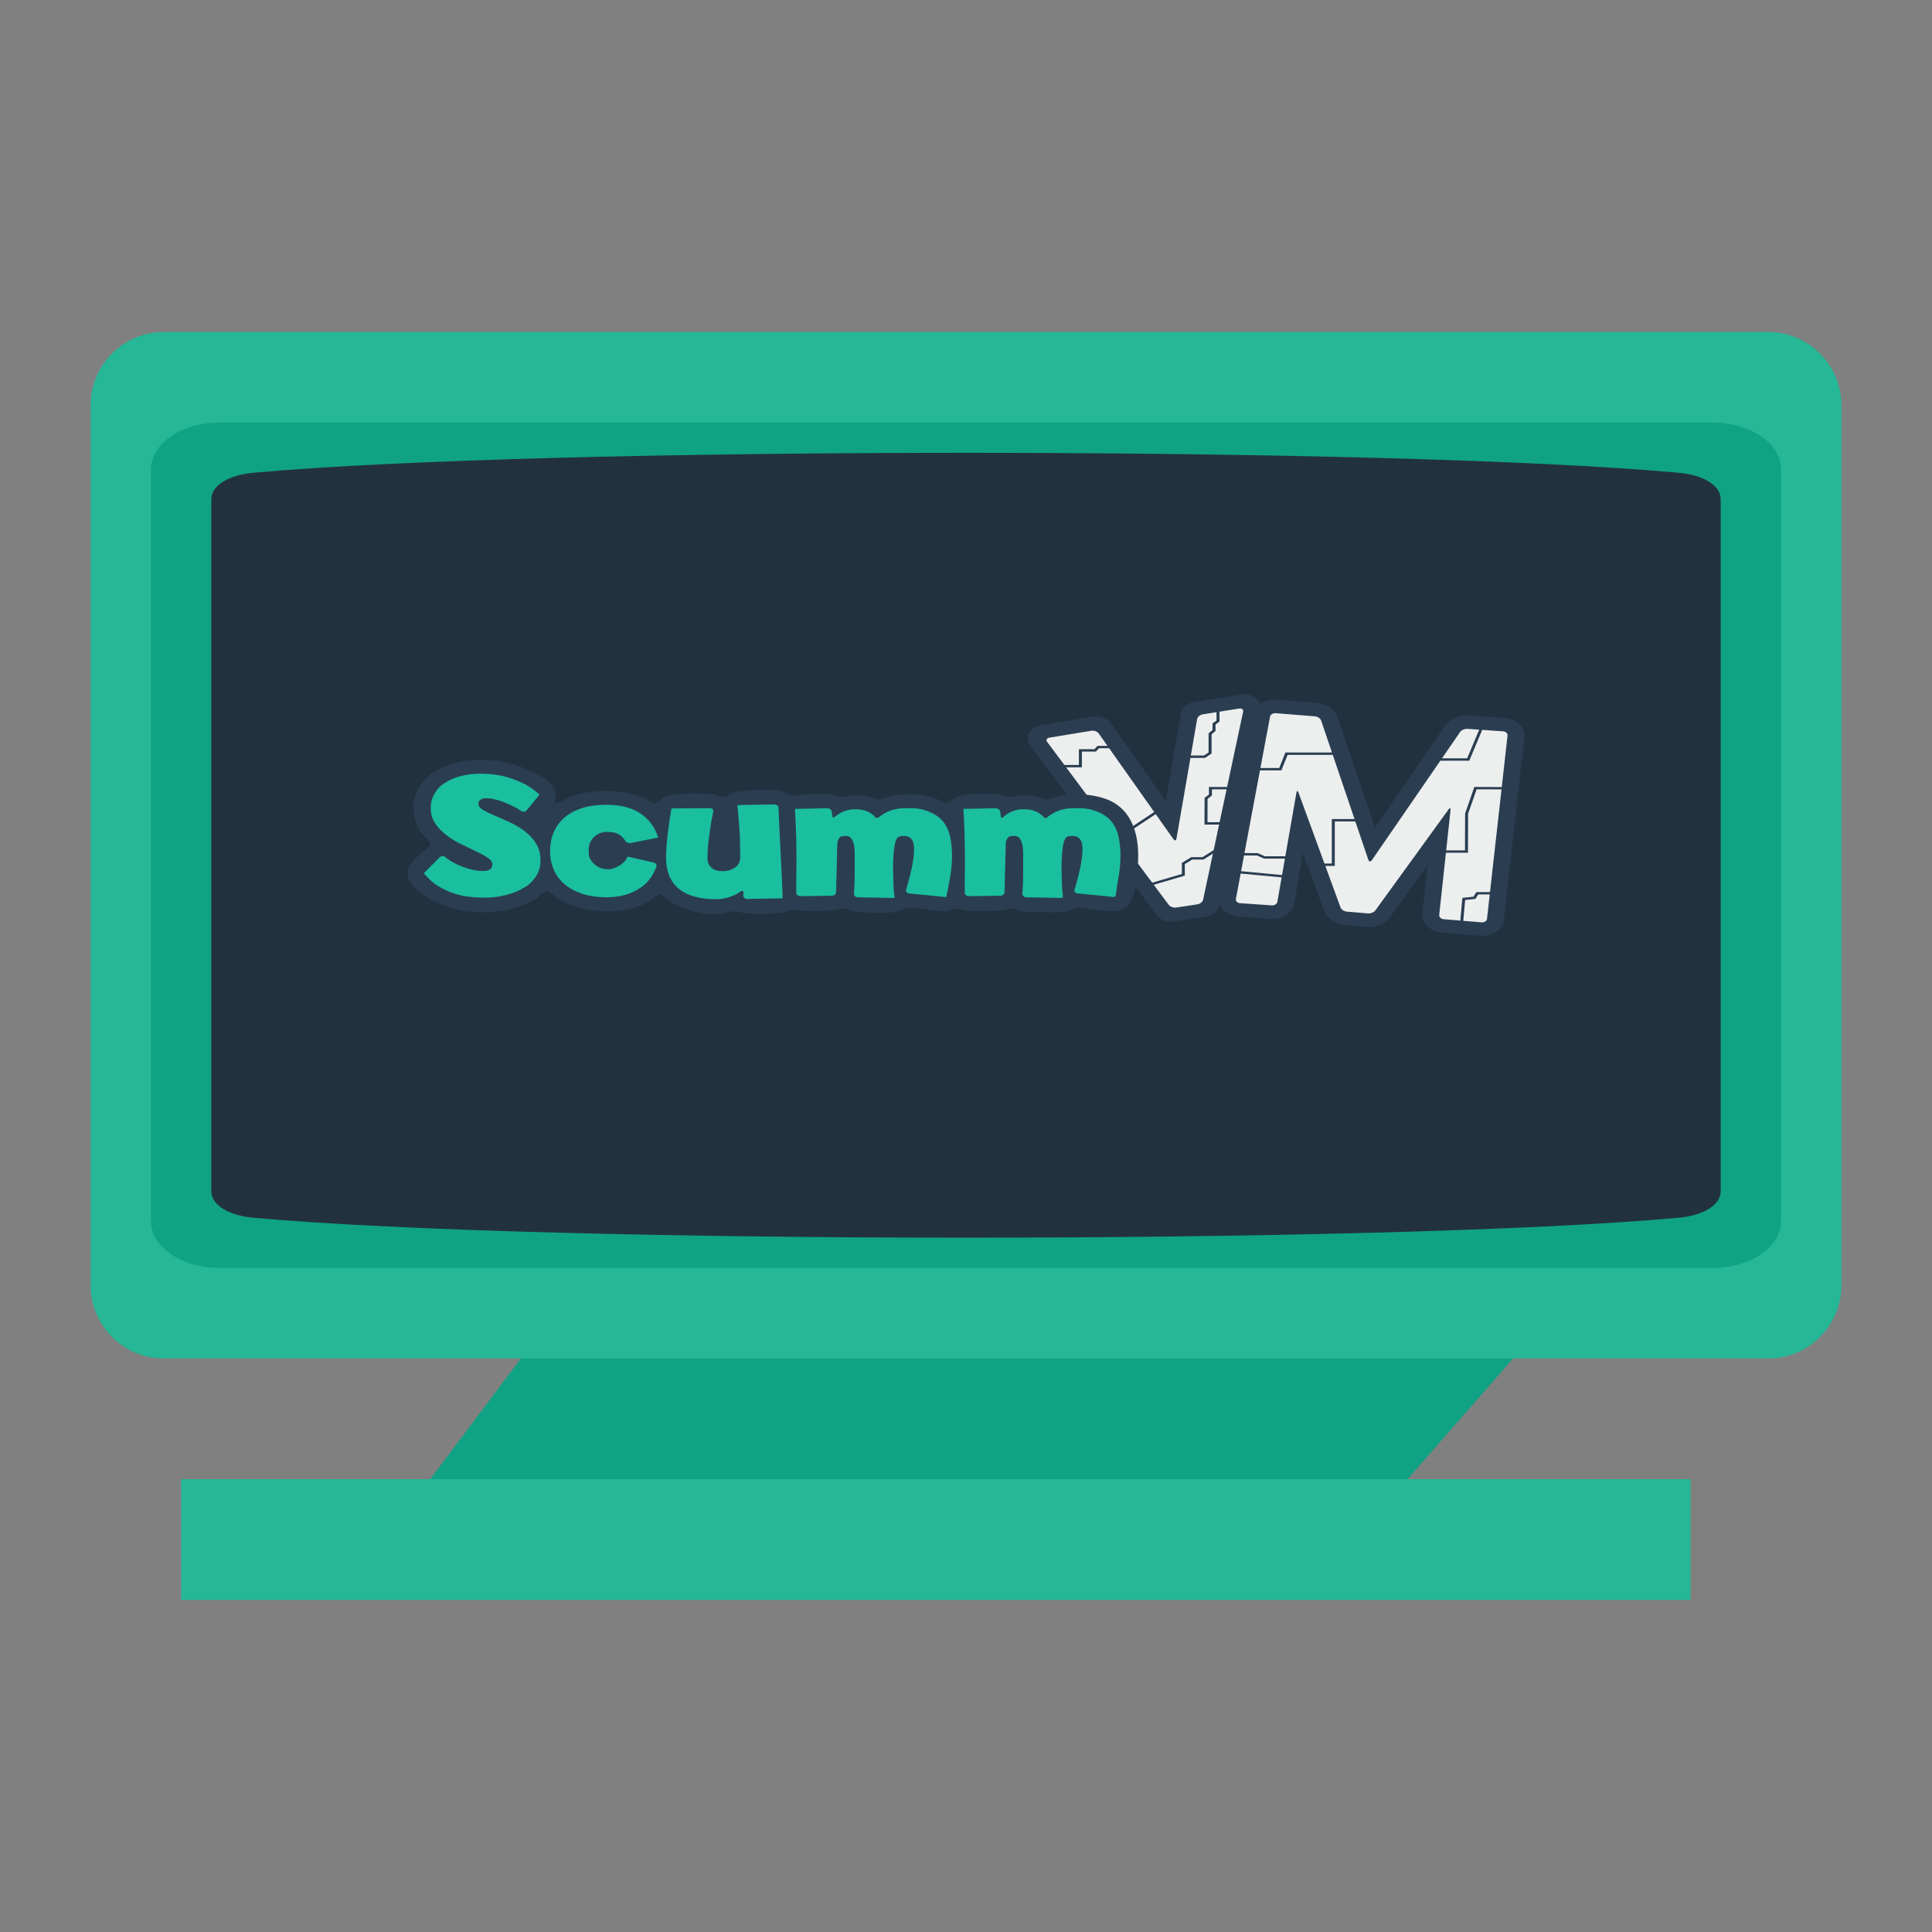 <svg xmlns="http://www.w3.org/2000/svg" viewBox="0 0 256 256"><rect x="0" y="0" width="256" height="256" fill="#808080" stroke="none"/><path fill="#10a284" d="M72 176.035 48 208h128l28-32z"/><path fill="#25b796" d="M234.333 180H21.667c-5.339 0-9.667-4.367-9.667-9.753V53.753C12 48.367 16.328 44 21.667 44h212.667c5.339 0 9.667 4.367 9.667 9.753v116.494c-.001 5.386-4.329 9.753-9.668 9.753"/><path fill="#10a284" d="M29 56h198c4.971 0 9 2.786 9 6.222v99.556c0 3.436-4.029 6.222-9 6.222H29c-4.971 0-9-2.786-9-6.222V62.222C20 58.786 24.029 56 29 56"/><path fill="#223140" d="M33.556 62.644c38.889-3.525 150-3.525 188.889 0 3.047.276 5.556 1.572 5.556 3.525v91.661c0 1.953-2.509 3.249-5.556 3.525-38.889 3.525-150 3.525-188.889 0-3.047-.275-5.556-1.571-5.556-3.524V66.169c0-1.953 2.509-3.249 5.556-3.525"/><path fill="#25b796" d="M24 196h200v16H24z"/><path fill="#edefef" d="m168.024 94.937-4.521 24.143a.6.6 0 0 0 .178.54.96.96 0 0 0 .619.264l4.188.291c.499.035.962-.258 1.031-.653l2.446-14 5.409 14.775c.131.358.599.669 1.064.708l2.794.236c.463.039 1.008-.181 1.24-.502l9.425-13.003-1.457 13.472q-.004.031-.003.064c0 .375.361.7.838.739l5.02.413c.245.02.485-.037.675-.162s.307-.301.329-.496l2.721-24.274a.63.63 0 0 0-.212-.535 1 1 0 0 0-.626-.26l-4.712-.326c-.464-.032-1.003.197-1.227.522l-11.679 16.967-.002.002-.001-.001-6.25-18.439c-.123-.362-.586-.675-1.055-.712l-5.194-.416c-.498-.04-.964.248-1.038.643"/><path fill="#2b3e51" d="M201.322 95.946c-.498-.473-1.197-.762-1.969-.816l-4.712-.326c-1.244-.086-2.532.463-3.132 1.334l-9.319 13.538-4.97-14.663c-.337-.996-1.475-1.764-2.765-1.868l-5.194-.416c-1.559-.125-2.961.743-3.192 1.976l-4.521 24.143c-.116.62.096 1.256.581 1.746.485.489 1.214.801 1.999.856l4.188.291c1.557.108 2.945-.772 3.161-2.003l1.174-6.721 2.825 7.719c.356.972 1.488 1.725 2.753 1.832l2.794.236c1.239.105 2.539-.421 3.161-1.28l4.982-6.872-.694 6.421a2 2 0 0 0-.011.197c0 1.169 1.125 2.181 2.611 2.304l5.02.413c.775.064 1.534-.118 2.135-.513.601-.394.971-.952 1.04-1.57l2.721-24.274c.069-.613-.168-1.211-.666-1.684m-7.848 1.047c.174-.253.612-.439.973-.415l1.552.107-1.59 3.796h-3.335zm-24.437-2.491 5.194.416c.36.029.733.28.827.559l1.434 4.231h-6.167l-.044.109-.778 1.946h-2.49l1.273-6.795c.052-.285.39-.494.751-.466m-2.495 18.856.913.395.044.019h2.759l-.381 2.177-5.426-.513.391-2.087zm1.969 6.608-4.188-.291c-.361-.025-.613-.279-.559-.564l.63-3.363 5.429.514-.565 3.231c-.05.285-.386.498-.747.473m3.547-14.941c-.101-.277-.225-.27-.275.016l-1.471 8.417h-2.713l-.912-.395-.044-.019h-.05l-1.692-.009 2.052-10.957h2.839l.044-.11.778-1.946h5.985l2.884 8.509h-3.011v5.895h-.972zm24.264 17.19-2.427-.2.244-2.762 1.257-.132.105-.011.047-.075.319-.515h1.531l-.362 3.227c-.032.287-.353.498-.714.468m1.111-4.01h-1.812l-.054.088-.327.527-1.312.138-.16.017-.011.128-.254 2.88-2.2-.181c-.36-.03-.63-.289-.599-.576l.89-8.228h2.919l.001-.157.017-5.012 1.127-3.241 3.301.011zm1.56-13.92-3.486-.011-.151-.001-.04.116-1.175 3.377-.007.02v.021l-.016 4.876h-2.491l.578-5.347c.031-.287-.092-.318-.273-.068l-9.689 13.366c-.181.25-.624.429-.984.399l-2.794-.237c-.36-.03-.738-.282-.839-.559l-2.012-5.496h1.253v-5.895h2.722l1.718 5.068c.094.278.314.299.488.046l9.061-13.163h3.836l.045-.108 1.665-3.975 2.756.191c.361.025.63.28.598.567z"/><path fill="#edefef" d="m164.132 93.68-4.822.773c-.465.075-.88.426-.945.8l-2.723 15.74-9.833-13.917c-.234-.331-.783-.53-1.251-.453l-5.553.913c-.254.042-.452.161-.545.328-.092.167-.07.364.062.541l16.118 21.601c.242.323.795.522 1.259.453l2.812-.423c.464-.07.889-.415.968-.785l5.301-24.917a.5.5 0 0 0-.189-.52c-.163-.126-.403-.175-.659-.134"/><path fill="#2b3e51" d="M166.389 92.502c-.53-.409-1.278-.583-2.001-.467l-6.114.98c-.934.15-1.647.753-1.777 1.504l-2.012 11.628-7.276-10.298c-.478-.676-1.451-1.029-2.406-.872l-6.844 1.125c-.709.116-1.303.498-1.596 1.025-.292.527-.246 1.134.123 1.629l16.79 22.503c.481.644 1.417.98 2.342.841l4.106-.617c.921-.138 1.636-.718 1.793-1.454l5.521-25.951c.124-.577-.119-1.167-.649-1.576m-7.763 2.779c.049-.286.381-.566.736-.623l1.831-.293v1.113l-.459.323-.067.047v.882l-.471.401-.053.045v2.523l-.614.41h-1.737zm-15.468 6.396h.198v-2.092h1.865l.059-.064.349-.379h1.336l5.972 8.453-4.851 3.219-6.817-9.136zm-4.1-3.936 5.553-.913c.355-.058.79.1.968.351l1.164 1.648h-1.314l-.059.064-.349.38h-2.061v2.092h-1.924l-2.287-3.065c-.185-.248-.046-.499.309-.557m20.361 21.475c-.06.284-.401.561-.757.614l-2.812.423c-.356.053-.799-.105-.984-.353l-1.988-2.665 3.987-1.171.129-.038v-1.532l.99-.603 1.4.009h.069l.054-.034 1.211-.756zm.591-13.361.52-.405.059-.046v-.81h1.94l-.926 4.351h-1.605zm4.71-11.556-2.123 9.981h-2.403v.992l-.52.404-.059.046v.066l-.012 3.314-.001.158h1.935l-.721 3.389-1.498.936-1.398-.009h-.068l-.054.033-1.121.683-.077.047v1.468l-3.926 1.153-4.381-5.872 4.843-3.214 2.339 3.31c.177.251.363.223.413-.062l1.851-10.697h1.936l.055-.037.74-.493.071-.047V97.3l.471-.401.053-.045v-.864l.458-.323.067-.047v-1.318l2.596-.416c.353-.058.595.128.534.413"/><path fill="#2b3e51" d="M146.278 105.783c3.962 1.259 5.004 5.387 4.368 10.066-.276 2.029-.332 4.575-2.826 4.854-.848.095-1.806-.067-2.698-.153-.8-.078-1.715-.332-2.505-.255-.48.047-.846.358-1.285.46-.975.228-2.189.102-3.532.102-.822 0-1.655.011-2.376-.102-.435-.068-.88-.33-1.349-.358-.428-.026-.862.163-1.349.204-1.307.111-3.062.145-4.432.051-.491-.034-1.033-.261-1.477-.255-.438.005-.929.264-1.413.307-1.717.151-3.522-.527-5.01-.409-.693.055-1.394.545-2.312.613-1.325.099-3.5.037-4.817-.153-.493-.071-1.001-.332-1.477-.358-.432-.023-.925.168-1.413.204-1.248.093-2.809.101-4.111.051-.375-.015-.751-.119-1.092-.102-.591.03-1.176.356-1.734.409a27 27 0 0 1-4.56.051c-.5-.04-1.009-.251-1.542-.255-.721-.007-1.39.265-1.991.307-3.471.241-6.084-1.086-7.836-2.606-.775.296-1.271.843-1.991 1.226-3.22 1.715-8.714 1.221-11.561-.562-.404-.253-.981-1.028-1.477-1.022-.423.005-1.16.789-1.541 1.022-1.516.924-3.558 1.601-6.102 1.737-3.827.204-6.884-.934-8.863-2.402-1.014-.753-2.477-1.99-1.798-3.525.349-.79 1.372-1.598 2.12-2.299.276-.259.689-.511.707-.766.032-.46-.913-1.144-1.156-1.482-1.104-1.532-1.457-4.06-.386-5.978 1.278-2.286 4.654-3.941 9.249-3.679 1.752.1 3.55.529 5.074 1.226 2.177.995 4.436 1.916 3.725 4.548.918-.157 1.445-.676 2.248-.971 2.791-1.025 7.258-.953 9.827.358.322.165.816.559 1.092.562.511.005 1.139-.814 1.606-.971 1.046-.351 4.41-.37 5.909-.255.597.046 1.208.378 1.67.357.503-.022 1.152-.518 1.542-.613 1.198-.292 4.884-.411 6.23-.102.443.101.915.515 1.413.562.474.045 1.09-.135 1.606-.153.957-.035 2.031-.087 2.955-.051.666.026 1.296.328 1.927.357.586.028 1.286-.209 1.927-.204.514.003 1.104.101 1.606.204.477.098.955.36 1.349.358.586-.003 1.215-.353 1.734-.46 1.798-.367 3.799-.286 5.652.255.415.121 1.167.666 1.606.664.521-.002 1.133-.722 1.606-.869 1.315-.408 3.255-.354 4.817-.307.704.021 1.335.331 1.991.357.582.024 1.206-.197 1.798-.204.562-.007 1.103.101 1.606.204.507.104 1.041.353 1.413.358.498.005.987-.311 1.413-.409 1.936-.444 4.243-.375 6.226.256"/><path fill="#1abf9f" d="M71.01 111.742q.608.954.608 2.273 0 1.272-.668 2.202c-.668.93-1.024 1.13-1.736 1.531q-1.068.6-2.418.895c-1.35.295-1.805.294-2.715.294q-2.73 0-4.584-.801c-1.854-.801-2.349-1.342-3.338-2.426l2.108-2.117a.544.544 0 0 1 .736-.018s.242.215.658.474q.623.389 1.35.683t1.483.483q.757.189 1.409.189c.652 0 .767-.063.994-.189s.341-.361.341-.707q0-.447-.608-.848a13 13 0 0 0-1.513-.836l-1.958-.942a11.5 11.5 0 0 1-1.958-1.189 6.7 6.7 0 0 1-1.513-1.566q-.609-.883-.608-2.037 0-1.13.534-1.978c.534-.848.836-1.04 1.439-1.425a7 7 0 0 1 2.092-.872 10.5 10.5 0 0 1 2.522-.294q2.373 0 4.258.695c1.885.695 2.448 1.15 3.576 2.061l-1.707 2.092c-.171.209-.505.247-.743.084 0 0-.429-.295-.903-.539a14 14 0 0 0-1.394-.624 9 9 0 0 0-1.276-.389 5 5 0 0 0-1.038-.13q-.534 0-.786.212c-.252.212-.252.322-.252.542q0 .425.608.789.608.366 1.528.754c.92.388 1.271.55 1.973.871q1.053.483 1.973 1.166a6.2 6.2 0 0 1 1.526 1.637m7.778-.911q.34-.293.769-.446a2.5 2.5 0 0 1 .842-.153q1.241 0 1.848.493c.404.328.587.664.587.664.125.228.475.366.778.306l3.586-.712q-.563-1.947-2.276-3.144-1.715-1.197-4.611-1.197-1.773 0-3.163.434t-2.335 1.244a5.3 5.3 0 0 0-1.434 1.947q-.488 1.138-.488 2.546 0 1.22.443 2.323a5.2 5.2 0 0 0 1.374 1.936q.931.833 2.35 1.326 1.419.492 3.399.493 1.123 0 2.188-.27 1.064-.27 1.951-.821c.887-.551 1.108-.833 1.552-1.396s.825-1.561.825-1.561c.091-.238-.081-.489-.381-.558l-3.473-.791q-.088.375-.384.68a3.3 3.3 0 0 1-.665.528q-.37.223-.754.352c-.384.129-.493.129-.709.129q-1.153 0-1.877-.704c-.724-.704-.724-1.087-.724-1.854q0-.61.222-1.056.22-.444.56-.738m24.637 1.988q-.075-1.46-.148-2.977c-.05-1.012-.117-2.805-.117-2.805-.009-.25-.274-.449-.587-.444l-4.855.084q.088 1.13.163 1.953.074.824.119 1.577c.045.753.049 1.02.059 1.553q.015.8.015 1.883 0 .824-.682 1.306t-1.631.482q-1.008 0-1.512-.482a1.56 1.56 0 0 1-.504-1.165c0-.814.047-1.578.148-2.377q.148-1.176.297-2.165c.119-.753.321-1.717.321-1.717.052-.246-.163-.446-.477-.443l-5.062.042a49 49 0 0 0-.356 2.353 40 40 0 0 0-.252 2.141 22 22 0 0 0-.104 2.024q0 1.27.385 2.289a4.3 4.3 0 0 0 1.186 1.732q.8.713 2.06 1.099t3.009.386q.504 0 1.038-.106c.534-.106.697-.169 1.023-.294q.489-.188.904-.435c.125-.074.343-.308.521-.259.232.064.101.479.101.617 0 .25.257.449.571.444l4.647-.083q-.06-1.73-.133-3.242c-.073-1.512-.098-1.998-.147-2.971m21.536-3.959q-.68-.833-1.862-1.302c-1.182-.469-1.813-.469-3.074-.469q-1.419 0-2.439.493-.272.13-.529.281-.23.134-.44.291c-.103.077-.192.197-.342.217-.038.005-.078.013-.118.01-.137-.01-.174-.083-.245-.164a2.7 2.7 0 0 0-.736-.575q-.74-.41-1.862-.411-.562 0-1.064.141c-.502.141-.636.215-.901.364-.225.125-.419.277-.633.412-.105.066-.147.157-.295.15-.153-.008-.131-.163-.142-.246l-.039-.295-.029-.216c-.033-.248-.315-.445-.628-.439l-4.25.083a100 100 0 0 1 .192 5.408q.015 1.35 0 2.851c-.015 1.501-.014 2.856-.014 2.856-.001.249.255.449.568.445l4.124-.055c.313-.004.574-.211.58-.46l.166-6.446q0-.328.207-.669c.207-.341.463-.34.975-.34q.355 0 .562.211.206.211.34.563c.134.352.148.504.177.809q.044.458.044.95v1.994q0 .774-.015 1.349-.015.576-.044 1.079c-.02.336-.038.709-.038.709-.012.249.234.457.547.462l4.841.084q-.06-.352-.103-.868a15 15 0 0 1-.059-1.056l-.03-1.032q-.015-.492-.015-.798 0-2.252.237-3.355c.237-1.103.571-1.103 1.242-1.103q.62 0 .961.411.34.41.34 1.373 0 .915-.281 2.335c-.281 1.42-.775 2.996-.775 2.996-.07.243.128.466.438.497l4.875.484q.325-1.454.547-2.816.222-1.36.222-2.651 0-1.385-.251-2.546-.253-1.164-.932-1.996m23.249 1.994q-.252-1.161-.931-1.994-.68-.833-1.862-1.302c-1.182-.469-1.813-.469-3.074-.469q-1.419 0-2.439.493a7 7 0 0 0-.508.269q-.232.134-.443.29c-.116.086-.265.292-.447.25-.131-.03-.245-.146-.321-.229a2.7 2.7 0 0 0-.689-.521q-.74-.41-1.862-.411-.562 0-1.064.141c-.502.141-.635.215-.901.364s-.483.305-.65.469l-.083.077c-.042.035-.109.082-.175.069-.075-.014-.12-.103-.137-.156-.031-.092-.033-.19-.045-.285l-.048-.369c-.033-.248-.315-.445-.628-.439l-4.249.083a100 100 0 0 1 .192 5.408q.015 1.35 0 2.851c-.015 1.501-.014 2.856-.014 2.856-.001.249.255.449.568.445l4.124-.055c.313-.004.574-.211.58-.46l.166-6.446q0-.329.207-.669c.207-.34.463-.34.975-.34q.355 0 .562.211c.207.211.251.328.34.563s.148.504.177.809q.044.458.044.95v1.994q0 .774-.015 1.349-.015.576-.044 1.079c-.02.336-.038.709-.038.709-.012.249.235.457.547.462h.009l.47.008 1.013.018 1.239.021 1.171.02c.239.004.519.045.754.002.198-.036.154-.161.149-.287-.007-.19-.051-.377-.068-.567q-.044-.516-.059-1.056l-.03-1.032q-.015-.492-.015-.798 0-2.252.237-3.355c.237-1.103.571-1.103 1.242-1.103q.62 0 .961.411.34.41.34 1.373 0 .915-.281 2.335c-.281 1.42-.775 2.996-.775 2.996-.07.243.128.466.438.497l.398.04q.999.1 1.999.198c.423.042.846.078 1.27.117.257.024.511.069.767.092.159.014.36.078.488-.035.121-.107.114-.304.142-.438.043-.2.068-.403.089-.605.032-.311.081-.614.137-.923q.07-.388.132-.778.222-1.36.222-2.651a12 12 0 0 0-.254-2.546"/></svg>